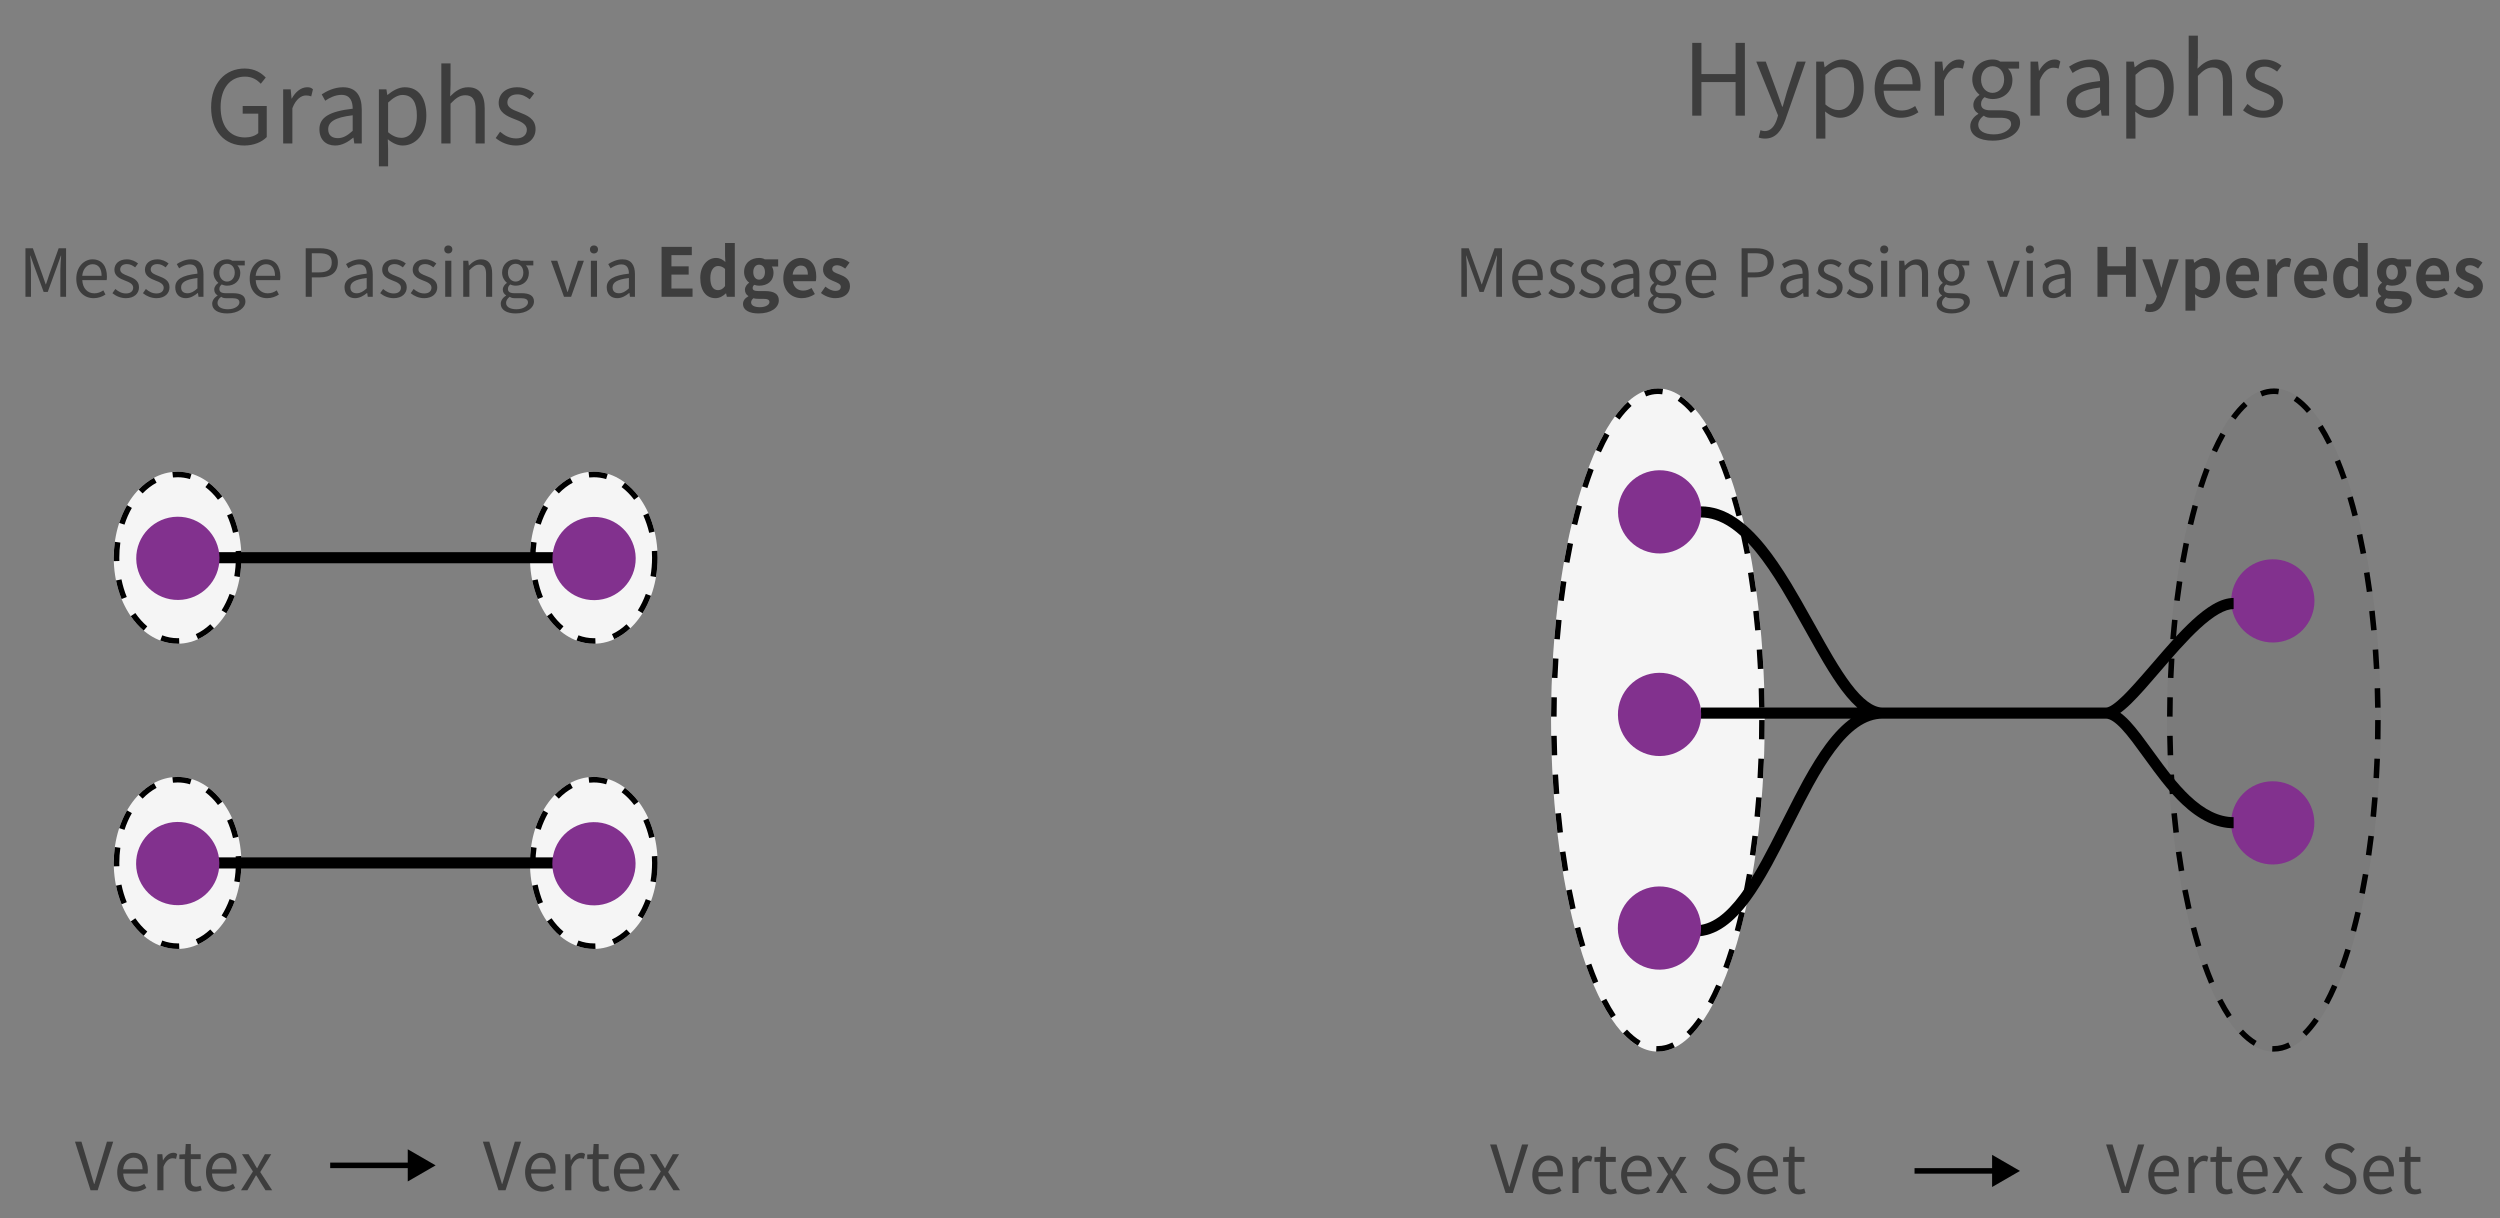 <svg xmlns="http://www.w3.org/2000/svg" xmlns:xlink="http://www.w3.org/1999/xlink" fill="none" version="1.1" width="901" height="439" viewBox="0 0 901 439"><rect x="0" y="0" width="901" height="439" fill="#808080" stroke="none"/><g style="mix-blend-mode:passthrough"><g><g style="mix-blend-mode:passthrough"><ellipse cx="597.5" cy="259.5" rx="38.5" ry="119.5" fill="#F5F5F5" fill-opacity="1"/><path d="M582.052,150.041Q584.312,146.969,586.679,144.817L588.025,146.297Q585.805,148.315,583.663,151.226L582.052,150.041ZM575.15,162.198Q576.668,158.838,578.284,155.95L580.029,156.926Q578.455,159.74,576.972,163.022L575.15,162.198ZM570.182,175.294Q571.29,171.832,572.485,168.662L574.356,169.367Q573.179,172.49,572.087,175.903L570.182,175.294ZM566.463,188.79Q567.29,185.292,568.197,181.99L570.126,182.52Q569.229,185.787,568.41,189.25L566.463,188.79ZM563.662,202.498Q564.276,198.991,564.963,195.619L566.922,196.018Q566.241,199.363,565.632,202.842L563.662,202.498ZM561.597,216.352Q562.037,212.824,562.548,209.389L564.527,209.684Q564.019,213.095,563.582,216.599L561.597,216.352ZM560.168,230.29Q560.454,226.767,560.809,223.304L562.798,223.508Q562.446,226.949,562.161,230.451L560.168,230.29ZM559.313,244.282Q559.459,240.758,559.672,237.266L561.669,237.388Q561.457,240.86,561.312,244.365L559.313,244.282ZM559.002,258.269Q559.014,254.771,559.091,251.281L561.091,251.325Q561.014,254.797,561.002,258.276L559.002,258.269ZM559.219,272.232Q559.098,268.729,559.044,265.21L561.044,265.179Q561.098,268.679,561.218,272.163L559.219,272.232ZM559.975,286.218Q559.718,282.743,559.528,279.227L561.525,279.12Q561.714,282.616,561.969,286.071L559.975,286.218ZM561.299,300.174Q560.897,296.725,560.563,293.206L562.554,293.017Q562.886,296.515,563.285,299.943L561.299,300.174ZM563.243,314.034Q562.681,310.636,562.191,307.134L564.172,306.857Q564.659,310.334,565.216,313.708L563.243,314.034ZM565.906,327.789Q565.153,324.435,564.476,320.93L566.44,320.551Q567.111,324.026,567.857,327.351L565.906,327.789ZM569.445,341.337Q568.455,338.069,567.548,334.58L569.483,334.077Q570.381,337.527,571.359,340.758L569.445,341.337ZM574.153,354.52Q572.841,351.416,571.62,347.974L573.505,347.305Q574.707,350.691,575.995,353.742L574.153,354.52ZM580.628,366.915Q578.818,364.175,577.11,360.865L578.888,359.948Q580.546,363.163,582.297,365.812L580.628,366.915ZM590.276,376.878Q587.539,375.255,584.906,372.425L586.37,371.063Q588.807,373.681,591.296,375.157L590.276,376.878ZM603.62,377.481Q600.58,379,597.5,379Q597.19,379,596.88,378.985L596.98,376.987Q597.24,377,597.5,377Q600.108,377,602.726,375.691L603.62,377.481ZM613.679,367.936Q611.502,371.065,609.217,373.331L607.809,371.911Q609.965,369.773,612.038,366.794L613.679,367.936ZM620.361,355.653Q618.884,359.034,617.311,361.965L615.549,361.019Q617.084,358.16,618.528,354.853L620.361,355.653ZM625.189,342.529Q624.114,345.984,622.953,349.159L621.074,348.473Q622.219,345.343,623.279,341.935L625.189,342.529ZM628.819,329Q628.014,332.493,627.131,335.797L625.199,335.281Q626.073,332.01,626.87,328.551L628.819,329ZM631.551,315.267Q630.954,318.778,630.283,322.159L628.321,321.77Q628.987,318.416,629.579,314.932L631.551,315.267ZM633.554,301.413Q633.129,304.939,632.633,308.374L630.653,308.089Q631.146,304.676,631.569,301.173L633.554,301.413ZM634.931,287.464Q634.658,290.987,634.317,294.451L632.326,294.255Q632.665,290.811,632.937,287.31L634.931,287.464ZM635.736,273.473Q635.602,276.994,635.402,280.483L633.405,280.368Q633.605,276.899,633.737,273.398L635.736,273.473ZM636,259.5Q636,262.984,635.935,266.462L633.935,266.425Q634,262.965,634,259.5L636,259.5ZM635.822,248.006Q635.931,251.516,635.973,255.039L633.973,255.063Q633.931,251.559,633.822,248.069L635.822,248.006ZM635.115,234.027Q635.36,237.507,635.537,241.026L633.54,241.127Q633.363,237.627,633.12,234.167L635.115,234.027ZM633.843,220.065Q634.232,223.519,634.553,227.04L632.561,227.221Q632.242,223.721,631.856,220.289L633.843,220.065ZM631.956,206.187Q632.504,209.597,632.981,213.109L630.999,213.378Q630.525,209.89,629.981,206.504L631.956,206.187ZM629.365,192.432Q630.1,195.796,630.759,199.307L628.793,199.676Q628.139,196.194,627.411,192.859L629.365,192.432ZM625.916,178.87Q626.878,182.138,627.76,185.617L625.821,186.109Q624.949,182.666,623.997,179.435L625.916,178.87ZM621.328,165.637Q622.602,168.752,623.787,172.19L621.896,172.841Q620.729,169.457,619.477,166.394L621.328,165.637ZM615.059,153.153Q616.812,155.94,618.463,159.268L616.672,160.157Q615.065,156.919,613.366,154.217L615.059,153.153ZM605.77,142.789Q608.397,144.583,610.918,147.493L609.407,148.803Q607.055,146.088,604.642,144.441L605.77,142.789ZM599.365,140.14L599.067,142.118Q598.283,142,597.5,142Q595.384,142,593.26,142.862L592.508,141.009Q594.994,140,597.5,140Q598.433,140,599.365,140.14Z" fill-rule="evenodd" fill="#000000" fill-opacity="1"/></g><g style="mix-blend-mode:passthrough"><ellipse cx="64" cy="201" rx="23" ry="31" fill="#F5F5F5" fill-opacity="1"/><path d="M49.959,176.447Q51.224,175.132,52.612,174.066Q54,173,55.484,172.203L56.431,173.965Q53.725,175.418,51.4,177.834L49.959,176.447ZM42.966,188.458Q44.092,185.028,45.792,182.059L47.528,183.053Q45.929,185.845,44.867,189.082L42.966,188.458ZM41.019,202.243Q41,201.622,41,201Q41,198.112,41.396,195.273L43.377,195.549Q43,198.25,43,201Q43,201.592,43.018,202.184L41.019,202.243ZM43.831,215.9Q42.533,212.709,41.819,209.199L43.779,208.801Q44.456,212.128,45.684,215.147L43.831,215.9ZM51.788,227.27Q50.501,226.183,49.331,224.877Q48.161,223.571,47.129,222.07L48.777,220.937Q50.699,223.732,53.079,225.742L51.788,227.27ZM64.619,231.989Q64.31,232,64,232Q62.42,232,60.854,231.709Q59.289,231.417,57.768,230.84L58.477,228.97Q61.191,230,64,230Q64.273,230,64.547,229.99L64.619,231.989ZM77.147,226.436Q75.816,227.687,74.367,228.673Q72.918,229.659,71.38,230.361L70.55,228.541Q73.341,227.267,75.778,224.978L77.147,226.436ZM84.622,214.728Q83.377,218.125,81.562,221.018L79.868,219.955Q81.571,217.24,82.744,214.04L84.622,214.728ZM86.925,198.495Q87,199.746,87,201Q87,204.526,86.412,207.962L84.441,207.625Q85,204.356,85,201Q85,199.806,84.928,198.616L86.925,198.495ZM83.675,184.945Q85.084,188.082,85.911,191.575L83.965,192.036Q83.182,188.728,81.851,185.764L83.675,184.945ZM75.228,173.945Q76.575,174.96,77.808,176.208Q79.042,177.457,80.141,178.916L78.544,180.119Q76.505,177.412,74.024,175.542L75.228,173.945ZM69.035,170.752L68.456,172.666Q66.253,172,64,172Q63.17,172,62.343,172.091L62.124,170.103Q63.06,170,64,170Q66.548,170,69.035,170.752Z" fill-rule="evenodd" fill="#000000" fill-opacity="1"/></g><g style="mix-blend-mode:passthrough"><ellipse cx="214" cy="201" rx="23" ry="31" fill="#F5F5F5" fill-opacity="1"/><path d="M199.959,176.447Q201.224,175.132,202.612,174.066Q204,173,205.484,172.203L206.431,173.965Q203.725,175.418,201.4,177.834L199.959,176.447ZM192.966,188.458Q194.092,185.028,195.792,182.059L197.528,183.053Q195.929,185.845,194.867,189.082L192.966,188.458ZM191.019,202.243Q191,201.622,191,201Q191,198.112,191.396,195.273L193.377,195.549Q193,198.25,193,201Q193,201.592,193.018,202.184L191.019,202.243ZM193.831,215.9Q192.533,212.709,191.819,209.199L193.779,208.801Q194.456,212.128,195.684,215.147L193.831,215.9ZM201.788,227.27Q200.501,226.183,199.331,224.877Q198.161,223.571,197.129,222.07L198.777,220.937Q200.699,223.732,203.079,225.742L201.788,227.27ZM214.619,231.989Q214.31,232,214,232Q212.42,232,210.854,231.709Q209.289,231.417,207.768,230.84L208.477,228.97Q211.191,230,214,230Q214.273,230,214.547,229.99L214.619,231.989ZM227.147,226.436Q225.815,227.687,224.367,228.673Q222.918,229.659,221.38,230.361L220.55,228.541Q223.341,227.267,225.778,224.978L227.147,226.436ZM234.622,214.728Q233.377,218.125,231.562,221.018L229.868,219.955Q231.571,217.24,232.744,214.04L234.622,214.728ZM236.925,198.495Q237,199.746,237,201Q237,204.526,236.412,207.962L234.441,207.625Q235,204.356,235,201Q235,199.806,234.928,198.616L236.925,198.495ZM233.675,184.945Q235.084,188.082,235.911,191.575L233.965,192.036Q233.182,188.728,231.851,185.764L233.675,184.945ZM225.228,173.945Q226.575,174.96,227.808,176.208Q229.042,177.457,230.141,178.916L228.544,180.119Q226.505,177.412,224.024,175.542L225.228,173.945ZM219.035,170.752L218.456,172.666Q216.253,172,214,172Q213.17,172,212.343,172.091L212.124,170.103Q213.06,170,214,170Q216.548,170,219.035,170.752Z" fill-rule="evenodd" fill="#000000" fill-opacity="1"/></g><g style="mix-blend-mode:passthrough"><ellipse cx="214" cy="311" rx="23" ry="31" fill="#F5F5F5" fill-opacity="1"/><path d="M199.959,286.447Q201.224,285.132,202.612,284.066Q204,283,205.484,282.203L206.431,283.965Q203.725,285.418,201.4,287.834L199.959,286.447ZM192.966,298.458Q194.092,295.028,195.792,292.059L197.528,293.053Q195.929,295.845,194.867,299.082L192.966,298.458ZM191.019,312.243Q191,311.622,191,311Q191,308.111,191.396,305.273L193.377,305.549Q193,308.25,193,311Q193,311.592,193.018,312.184L191.019,312.243ZM193.831,325.9Q192.533,322.709,191.819,319.199L193.779,318.801Q194.456,322.128,195.684,325.147L193.831,325.9ZM201.788,337.27Q200.501,336.183,199.331,334.877Q198.161,333.571,197.129,332.07L198.777,330.937Q200.699,333.732,203.079,335.741L201.788,337.27ZM214.619,341.989Q214.31,342,214,342Q212.42,342,210.854,341.709Q209.289,341.417,207.768,340.84L208.477,338.97Q211.191,340,214,340Q214.273,340,214.547,339.99L214.619,341.989ZM227.147,336.436Q225.815,337.687,224.367,338.673Q222.918,339.659,221.38,340.361L220.55,338.541Q223.341,337.267,225.778,334.978L227.147,336.436ZM234.622,324.728Q233.377,328.125,231.562,331.018L229.868,329.955Q231.571,327.24,232.744,324.04L234.622,324.728ZM236.925,308.495Q237,309.746,237,311Q237,314.526,236.412,317.962L234.441,317.625Q235,314.356,235,311Q235,309.806,234.928,308.616L236.925,308.495ZM233.675,294.945Q235.084,298.082,235.911,301.575L233.965,302.036Q233.182,298.728,231.851,295.764L233.675,294.945ZM225.228,283.945Q226.575,284.96,227.808,286.208Q229.042,287.457,230.141,288.916L228.544,290.12Q226.505,287.412,224.024,285.542L225.228,283.945ZM219.035,280.752L218.456,282.666Q216.253,282,214,282Q213.17,282,212.343,282.091L212.124,280.103Q213.06,280,214,280Q216.548,280,219.035,280.752Z" fill-rule="evenodd" fill="#000000" fill-opacity="1"/></g><g style="mix-blend-mode:passthrough"><ellipse cx="64" cy="311" rx="23" ry="31" fill="#F5F5F5" fill-opacity="1"/><path d="M49.959,286.447Q51.224,285.132,52.612,284.066Q54,283,55.484,282.203L56.431,283.965Q53.725,285.418,51.4,287.834L49.959,286.447ZM42.966,298.458Q44.092,295.028,45.792,292.059L47.528,293.053Q45.929,295.845,44.867,299.082L42.966,298.458ZM41.019,312.243Q41,311.622,41,311Q41,308.111,41.396,305.273L43.377,305.549Q43,308.25,43,311Q43,311.592,43.018,312.184L41.019,312.243ZM43.831,325.9Q42.533,322.709,41.819,319.199L43.779,318.801Q44.456,322.128,45.684,325.147L43.831,325.9ZM51.788,337.27Q50.501,336.183,49.331,334.877Q48.161,333.571,47.129,332.07L48.777,330.937Q50.699,333.732,53.079,335.741L51.788,337.27ZM64.619,341.989Q64.31,342,64,342Q62.42,342,60.854,341.709Q59.289,341.417,57.768,340.84L58.477,338.97Q61.191,340,64,340Q64.273,340,64.547,339.99L64.619,341.989ZM77.147,336.436Q75.816,337.687,74.367,338.673Q72.918,339.659,71.38,340.361L70.55,338.541Q73.341,337.267,75.778,334.978L77.147,336.436ZM84.622,324.728Q83.377,328.125,81.562,331.018L79.868,329.955Q81.571,327.24,82.744,324.04L84.622,324.728ZM86.925,308.495Q87,309.746,87,311Q87,314.526,86.412,317.962L84.441,317.625Q85,314.356,85,311Q85,309.806,84.928,308.616L86.925,308.495ZM83.675,294.945Q85.084,298.082,85.911,301.575L83.965,302.036Q83.182,298.728,81.851,295.764L83.675,294.945ZM75.228,283.945Q76.575,284.96,77.808,286.208Q79.042,287.457,80.141,288.916L78.544,290.12Q76.505,287.412,74.024,285.542L75.228,283.945ZM69.035,280.752L68.456,282.666Q66.253,282,64,282Q63.17,282,62.343,282.091L62.124,280.103Q63.06,280,64,280Q66.548,280,69.035,280.752Z" fill-rule="evenodd" fill="#000000" fill-opacity="1"/></g><g style="mix-blend-mode:passthrough"><ellipse cx="819.5" cy="259.5" rx="38.5" ry="119.5" fill="#000000" fill-opacity="0.04"/><path d="M804.052,150.041Q806.312,146.969,808.679,144.817L810.025,146.297Q807.805,148.315,805.663,151.226L804.052,150.041ZM797.15,162.198Q798.668,158.838,800.284,155.95L802.029,156.926Q800.455,159.74,798.972,163.022L797.15,162.198ZM792.182,175.294Q793.29,171.832,794.485,168.662L796.356,169.367Q795.179,172.49,794.087,175.903L792.182,175.294ZM788.463,188.79Q789.29,185.292,790.197,181.99L792.126,182.52Q791.229,185.787,790.41,189.25L788.463,188.79ZM785.662,202.498Q786.276,198.991,786.963,195.619L788.922,196.018Q788.241,199.363,787.632,202.842L785.662,202.498ZM783.597,216.352Q784.037,212.824,784.548,209.389L786.527,209.684Q786.019,213.095,785.582,216.599L783.597,216.352ZM782.168,230.29Q782.454,226.767,782.809,223.304L784.798,223.508Q784.446,226.949,784.161,230.451L782.168,230.29ZM781.313,244.282Q781.459,240.758,781.672,237.266L783.669,237.388Q783.457,240.86,783.312,244.365L781.313,244.282ZM781.002,258.269Q781.014,254.771,781.091,251.281L783.091,251.325Q783.014,254.797,783.002,258.276L781.002,258.269ZM781.219,272.232Q781.098,268.729,781.044,265.21L783.044,265.179Q783.098,268.679,783.218,272.163L781.219,272.232ZM781.975,286.218Q781.718,282.743,781.528,279.227L783.525,279.12Q783.714,282.616,783.969,286.071L781.975,286.218ZM783.299,300.174Q782.897,296.725,782.563,293.206L784.554,293.017Q784.886,296.515,785.285,299.943L783.299,300.174ZM785.243,314.034Q784.681,310.636,784.191,307.134L786.172,306.857Q786.659,310.334,787.216,313.708L785.243,314.034ZM787.906,327.789Q787.153,324.435,786.476,320.93L788.44,320.551Q789.111,324.026,789.857,327.351L787.906,327.789ZM791.445,341.337Q790.455,338.069,789.548,334.58L791.483,334.077Q792.381,337.527,793.359,340.758L791.445,341.337ZM796.153,354.52Q794.841,351.416,793.62,347.974L795.505,347.305Q796.707,350.691,797.995,353.742L796.153,354.52ZM802.628,366.915Q800.818,364.175,799.11,360.865L800.888,359.948Q802.546,363.163,804.297,365.812L802.628,366.915ZM812.276,376.878Q809.539,375.255,806.906,372.425L808.37,371.063Q810.807,373.681,813.296,375.157L812.276,376.878ZM825.62,377.481Q822.58,379,819.5,379Q819.19,379,818.88,378.985L818.98,376.987Q819.24,377,819.5,377Q822.108,377,824.726,375.691L825.62,377.481ZM835.679,367.936Q833.502,371.065,831.217,373.331L829.809,371.911Q831.965,369.773,834.038,366.794L835.679,367.936ZM842.361,355.653Q840.884,359.034,839.311,361.965L837.549,361.019Q839.084,358.16,840.528,354.853L842.361,355.653ZM847.189,342.529Q846.114,345.984,844.953,349.159L843.074,348.473Q844.219,345.343,845.279,341.935L847.189,342.529ZM850.819,329Q850.014,332.493,849.131,335.797L847.199,335.281Q848.073,332.01,848.87,328.551L850.819,329ZM853.551,315.267Q852.954,318.778,852.283,322.159L850.321,321.77Q850.987,318.416,851.579,314.932L853.551,315.267ZM855.554,301.413Q855.129,304.939,854.633,308.374L852.653,308.089Q853.146,304.676,853.569,301.173L855.554,301.413ZM856.931,287.464Q856.658,290.987,856.317,294.451L854.326,294.255Q854.665,290.811,854.937,287.31L856.931,287.464ZM857.736,273.473Q857.602,276.994,857.402,280.483L855.405,280.368Q855.605,276.899,855.737,273.398L857.736,273.473ZM858,259.5Q858,262.984,857.935,266.462L855.935,266.425Q856,262.965,856,259.5L858,259.5ZM857.822,248.006Q857.931,251.516,857.973,255.039L855.973,255.063Q855.931,251.559,855.822,248.069L857.822,248.006ZM857.115,234.027Q857.36,237.507,857.537,241.026L855.54,241.127Q855.363,237.627,855.12,234.167L857.115,234.027ZM855.843,220.065Q856.232,223.519,856.553,227.04L854.561,227.221Q854.242,223.721,853.856,220.289L855.843,220.065ZM853.956,206.187Q854.504,209.597,854.981,213.109L852.999,213.378Q852.525,209.89,851.981,206.504L853.956,206.187ZM851.365,192.432Q852.1,195.796,852.759,199.307L850.793,199.676Q850.139,196.194,849.411,192.859L851.365,192.432ZM847.916,178.87Q848.878,182.138,849.76,185.617L847.821,186.109Q846.949,182.666,845.997,179.435L847.916,178.87ZM843.328,165.637Q844.602,168.752,845.787,172.19L843.896,172.841Q842.729,169.457,841.477,166.394L843.328,165.637ZM837.059,153.153Q838.812,155.94,840.463,159.268L838.672,160.157Q837.065,156.919,835.366,154.217L837.059,153.153ZM827.77,142.789Q830.397,144.583,832.918,147.493L831.407,148.803Q829.055,146.088,826.642,144.441L827.77,142.789ZM821.365,140.14L821.067,142.118Q820.283,142,819.5,142Q817.384,142,815.26,142.862L814.508,141.009Q816.994,140,819.5,140Q820.433,140,821.365,140.14Z" fill-rule="evenodd" fill="#000000" fill-opacity="1"/></g><g style="mix-blend-mode:passthrough"><ellipse cx="819" cy="216.373" rx="15" ry="15" transform="matrix(1,-0.012,0.012,1,-2.465,10.018)" fill="#82318E" fill-opacity="1"/></g><g style="mix-blend-mode:passthrough"><ellipse cx="819" cy="296.373" rx="15" ry="15" transform="matrix(1,-0.012,0.012,1,-3.46,10.022)" fill="#82318E" fill-opacity="1"/></g><g style="mix-blend-mode:passthrough"><path d="M526.672,106.964L528.664,106.964L528.664,97.276C528.664,95.776,528.516,93.659,528.375,92.136L528.469,92.136L529.883,96.112L533.227,105.206L534.711,105.206L538.023,96.112L539.438,92.136L539.539,92.136C539.414,93.659,539.25,95.776,539.25,97.276L539.25,106.964L541.312,106.964L541.312,89.464L538.648,89.464L535.289,98.823C534.883,100.019,534.516,101.253,534.062,102.464L533.969,102.464C533.531,101.253,533.148,100.019,532.695,98.823L529.336,89.464L526.672,89.464L526.672,106.964ZM551.234,107.464C552.984,107.464,554.383,106.894,555.508,106.151L554.742,104.644C553.758,105.316,552.75,105.714,551.477,105.714C549,105.714,547.297,103.87,547.156,100.964L555.938,100.964C555.984,100.628,556.039,100.198,556.039,99.722C556.039,95.886,554.164,93.464,550.828,93.464C547.852,93.464,544.992,96.112,544.992,100.464C544.992,104.917,547.758,107.464,551.234,107.464ZM547.133,99.409C547.391,96.73,549.023,95.222,550.875,95.222C552.914,95.222,554.117,96.683,554.117,99.409L547.133,99.409ZM562.859,107.464C565.938,107.464,567.594,105.714,567.594,103.534C567.594,100.987,565.523,100.198,563.633,99.456C562.164,98.886,560.82,98.386,560.82,97.128C560.82,96.066,561.594,95.175,563.25,95.175C564.398,95.175,565.312,95.691,566.195,96.362L567.258,94.956C566.273,94.144,564.828,93.464,563.219,93.464C560.367,93.464,558.734,95.097,558.734,97.222C558.734,99.526,560.703,100.417,562.523,101.112C563.969,101.651,565.5,102.3,565.5,103.659C565.5,104.823,564.664,105.761,562.938,105.761C561.375,105.761,560.219,105.12,559.07,104.151L558.016,105.667C559.234,106.698,561.016,107.464,562.859,107.464ZM573.859,107.464C576.938,107.464,578.594,105.714,578.594,103.534C578.594,100.987,576.523,100.198,574.633,99.456C573.164,98.886,571.82,98.386,571.82,97.128C571.82,96.066,572.594,95.175,574.25,95.175C575.398,95.175,576.312,95.691,577.195,96.362L578.258,94.956C577.273,94.144,575.828,93.464,574.219,93.464C571.367,93.464,569.734,95.097,569.734,97.222C569.734,99.526,571.703,100.417,573.523,101.112C574.969,101.651,576.5,102.3,576.5,103.659C576.5,104.823,575.664,105.761,573.938,105.761C572.375,105.761,571.219,105.12,570.07,104.151L569.016,105.667C570.234,106.698,572.016,107.464,573.859,107.464ZM584.453,107.464C586.062,107.464,587.523,106.628,588.773,105.589L588.844,105.589L589.039,106.964L590.836,106.964L590.836,98.862C590.836,95.581,589.516,93.464,586.328,93.464C584.211,93.464,582.391,94.401,581.211,95.175L582.055,96.698C583.086,95.995,584.453,95.292,585.969,95.292C588.102,95.292,588.656,96.917,588.656,98.62C583.109,99.245,580.664,100.683,580.664,103.542C580.664,106.12,582.273,107.464,584.453,107.464ZM585.078,105.691C583.781,105.691,582.773,105.097,582.773,103.566C582.773,101.831,584.266,100.714,588.656,100.198L588.656,103.933C587.383,105.097,586.328,105.691,585.078,105.691ZM599.344,112.964C603.383,112.964,605.945,110.925,605.945,108.675C605.945,106.605,604.414,105.667,601.414,105.667L598.844,105.667C597.094,105.667,596.562,105.026,596.562,104.151C596.562,103.378,596.922,102.917,597.406,102.511C597.977,102.8,598.695,102.964,599.32,102.964C602.008,102.964,604.102,101.214,604.102,98.378C604.102,97.237,603.664,96.261,603.047,95.651L605.711,95.651L605.711,93.964L601.172,93.964C600.711,93.612,600.07,93.464,599.32,93.464C596.703,93.464,594.453,95.276,594.453,98.253C594.453,99.878,595.289,101.206,596.156,101.886L596.156,101.987C595.461,102.464,594.711,103.316,594.711,104.362C594.711,105.362,595.219,106.034,595.891,106.433L595.891,106.55C594.664,107.276,593.969,108.362,593.969,109.487C593.969,111.722,596.18,112.964,599.344,112.964ZM599.32,101.48C597.836,101.48,596.562,100.23,596.562,98.253C596.562,96.253,597.812,95.073,599.32,95.073C600.883,95.073,602.109,96.253,602.109,98.253C602.109,100.23,600.836,101.48,599.32,101.48ZM599.656,111.456C597.281,111.456,595.891,110.566,595.891,109.175C595.891,108.433,596.273,107.636,597.211,106.964C597.789,107.417,598.414,107.464,598.891,107.464L601.148,107.464C602.875,107.464,603.789,107.87,603.789,109.003C603.789,110.159,602.18,111.456,599.656,111.456ZM613.734,107.464C615.484,107.464,616.883,106.894,618.008,106.151L617.242,104.644C616.258,105.316,615.25,105.714,613.977,105.714C611.5,105.714,609.797,103.87,609.656,100.964L618.438,100.964C618.484,100.628,618.539,100.198,618.539,99.722C618.539,95.886,616.664,93.464,613.328,93.464C610.352,93.464,607.492,96.112,607.492,100.464C607.492,104.917,610.258,107.464,613.734,107.464ZM609.633,99.409C609.891,96.73,611.523,95.222,613.375,95.222C615.414,95.222,616.617,96.683,616.617,99.409L609.633,99.409ZM627.672,106.964L629.875,106.964L629.875,99.964L632.781,99.964C636.648,99.964,639.266,98.261,639.266,94.589C639.266,90.784,636.625,89.464,632.688,89.464L627.672,89.464L627.672,106.964ZM629.875,98.167L629.875,91.269L632.398,91.269C635.492,91.269,637.055,92.05,637.055,94.589C637.055,97.073,635.594,98.167,632.492,98.167L629.875,98.167ZM645.453,107.464C647.062,107.464,648.523,106.628,649.773,105.589L649.844,105.589L650.039,106.964L651.836,106.964L651.836,98.862C651.836,95.581,650.516,93.464,647.328,93.464C645.211,93.464,643.391,94.401,642.211,95.175L643.055,96.698C644.086,95.995,645.453,95.292,646.969,95.292C649.102,95.292,649.656,96.917,649.656,98.62C644.109,99.245,641.664,100.683,641.664,103.542C641.664,106.12,643.273,107.464,645.453,107.464ZM646.078,105.691C644.781,105.691,643.773,105.097,643.773,103.566C643.773,101.831,645.266,100.714,649.656,100.198L649.656,103.933C648.383,105.097,647.328,105.691,646.078,105.691ZM659.359,107.464C662.438,107.464,664.094,105.714,664.094,103.534C664.094,100.987,662.023,100.198,660.133,99.456C658.664,98.886,657.32,98.386,657.32,97.128C657.32,96.066,658.094,95.175,659.75,95.175C660.898,95.175,661.812,95.691,662.695,96.362L663.758,94.956C662.773,94.144,661.328,93.464,659.719,93.464C656.867,93.464,655.234,95.097,655.234,97.222C655.234,99.526,657.203,100.417,659.023,101.112C660.469,101.651,662,102.3,662,103.659C662,104.823,661.164,105.761,659.438,105.761C657.875,105.761,656.719,105.12,655.57,104.151L654.516,105.667C655.734,106.698,657.516,107.464,659.359,107.464ZM670.359,107.464C673.438,107.464,675.094,105.714,675.094,103.534C675.094,100.987,673.023,100.198,671.133,99.456C669.664,98.886,668.32,98.386,668.32,97.128C668.32,96.066,669.094,95.175,670.75,95.175C671.898,95.175,672.812,95.691,673.695,96.362L674.758,94.956C673.773,94.144,672.328,93.464,670.719,93.464C667.867,93.464,666.234,95.097,666.234,97.222C666.234,99.526,668.203,100.417,670.023,101.112C671.469,101.651,673,102.3,673,103.659C673,104.823,672.164,105.761,670.438,105.761C668.875,105.761,667.719,105.12,666.57,104.151L665.516,105.667C666.734,106.698,668.516,107.464,670.359,107.464ZM677.953,106.964L680.164,106.964L680.164,93.964L677.953,93.964L677.953,106.964ZM679.055,91.347C679.922,91.347,680.523,90.769,680.523,89.886C680.523,89.042,679.922,88.464,679.055,88.464C678.195,88.464,677.617,89.042,677.617,89.886C677.617,90.769,678.195,91.347,679.055,91.347ZM684.453,106.964L686.664,106.964L686.664,97.401C687.961,96.066,688.867,95.386,690.211,95.386C691.945,95.386,692.688,96.433,692.688,98.909L692.688,106.964L694.875,106.964L694.875,98.62C694.875,95.269,693.625,93.464,690.891,93.464C689.109,93.464,687.742,94.448,686.516,95.706L686.469,95.706L686.258,93.964L684.453,93.964L684.453,106.964ZM703.344,112.964C707.383,112.964,709.945,110.925,709.945,108.675C709.945,106.605,708.414,105.667,705.414,105.667L702.844,105.667C701.094,105.667,700.562,105.026,700.562,104.151C700.562,103.378,700.922,102.917,701.406,102.511C701.977,102.8,702.695,102.964,703.32,102.964C706.008,102.964,708.102,101.214,708.102,98.378C708.102,97.237,707.664,96.261,707.047,95.651L709.711,95.651L709.711,93.964L705.172,93.964C704.711,93.612,704.07,93.464,703.32,93.464C700.703,93.464,698.453,95.276,698.453,98.253C698.453,99.878,699.289,101.206,700.156,101.886L700.156,101.987C699.461,102.464,698.711,103.316,698.711,104.362C698.711,105.362,699.219,106.034,699.891,106.433L699.891,106.55C698.664,107.276,697.969,108.362,697.969,109.487C697.969,111.722,700.18,112.964,703.344,112.964ZM703.32,101.48C701.836,101.48,700.562,100.23,700.562,98.253C700.562,96.253,701.812,95.073,703.32,95.073C704.883,95.073,706.109,96.253,706.109,98.253C706.109,100.23,704.836,101.48,703.32,101.48ZM703.656,111.456C701.281,111.456,699.891,110.566,699.891,109.175C699.891,108.433,700.273,107.636,701.211,106.964C701.789,107.417,702.414,107.464,702.891,107.464L705.148,107.464C706.875,107.464,707.789,107.87,707.789,109.003C707.789,110.159,706.18,111.456,703.656,111.456ZM720.766,106.964L723.328,106.964L727.938,93.964L725.781,93.964L723.305,101.362C722.922,102.628,722.492,103.948,722.109,105.191L721.984,105.191C721.602,103.948,721.195,102.628,720.789,101.362L718.336,93.964L716.055,93.964L720.766,106.964ZM730.453,106.964L732.664,106.964L732.664,93.964L730.453,93.964L730.453,106.964ZM731.555,91.347C732.422,91.347,733.023,90.769,733.023,89.886C733.023,89.042,732.422,88.464,731.555,88.464C730.695,88.464,730.117,89.042,730.117,89.886C730.117,90.769,730.695,91.347,731.555,91.347ZM739.953,107.464C741.562,107.464,743.023,106.628,744.273,105.589L744.344,105.589L744.539,106.964L746.336,106.964L746.336,98.862C746.336,95.581,745.016,93.464,741.828,93.464C739.711,93.464,737.891,94.401,736.711,95.175L737.555,96.698C738.586,95.995,739.953,95.292,741.469,95.292C743.602,95.292,744.156,96.917,744.156,98.62C738.609,99.245,736.164,100.683,736.164,103.542C736.164,106.12,737.773,107.464,739.953,107.464ZM740.578,105.691C739.281,105.691,738.273,105.097,738.273,103.566C738.273,101.831,739.766,100.714,744.156,100.198L744.156,103.933C742.883,105.097,741.828,105.691,740.578,105.691ZM755.93,106.964L759.484,106.964L759.484,99.042L766.203,99.042L766.203,106.964L769.734,106.964L769.734,88.964L766.203,88.964L766.203,95.964L759.484,95.964L759.484,88.964L755.93,88.964L755.93,106.964ZM774.82,112.464C777.82,112.464,779.258,110.667,780.438,107.472L785.211,93.464L781.828,93.464L779.977,99.776C779.641,101.042,779.305,102.355,779.016,103.612L778.898,103.612C778.516,102.3,778.18,100.995,777.773,99.776L775.633,93.464L772.086,93.464L777.312,106.792L777.078,107.62C776.688,108.808,775.922,109.683,774.555,109.683C774.242,109.683,773.859,109.589,773.617,109.511L772.969,111.964C773.5,112.37,774.023,112.464,774.82,112.464ZM787.641,111.964L791.172,111.964L791.172,108.144L791.047,106.003C792.062,106.941,793.211,107.464,794.391,107.464C797.336,107.464,800.102,104.8,800.102,99.987C800.102,95.683,798.109,92.964,794.82,92.964C793.352,92.964,791.984,93.737,790.859,94.698L790.789,94.698L790.523,93.464L787.641,93.464L787.641,111.964ZM793.617,104.566C792.875,104.566,792.031,104.292,791.172,103.534L791.172,97.3C792.086,96.347,792.898,95.87,793.812,95.87C795.656,95.87,796.477,97.355,796.477,100.042C796.477,103.144,795.203,104.566,793.617,104.566ZM809,107.464C810.656,107.464,812.359,106.894,813.68,105.98L812.477,103.8C811.492,104.409,810.562,104.73,809.477,104.73C807.461,104.73,806.023,103.581,805.734,101.347L814.016,101.347C814.109,101.011,814.18,100.362,814.18,99.714C814.18,95.659,812.266,92.964,808.57,92.964C805.375,92.964,802.305,95.683,802.305,100.339C802.305,104.855,805.227,107.464,809,107.464ZM805.664,98.964C805.953,96.816,807.195,95.706,808.617,95.706C810.367,95.706,811.156,96.98,811.156,98.964L805.664,98.964ZM817.141,106.964L820.672,106.964L820.672,98.941C821.438,96.8,822.688,96.089,823.719,96.089C824.297,96.089,824.68,96.159,825.156,96.308L825.734,93.464C825.352,93.089,824.922,92.964,824.172,92.964C822.781,92.964,821.344,93.925,820.359,95.683L820.289,95.683L820.023,93.464L817.141,93.464L817.141,106.964ZM833.5,107.464C835.156,107.464,836.859,106.894,838.18,105.98L836.977,103.8C835.992,104.409,835.062,104.73,833.977,104.73C831.961,104.73,830.523,103.581,830.234,101.347L838.516,101.347C838.609,101.011,838.68,100.362,838.68,99.714C838.68,95.659,836.766,92.964,833.07,92.964C829.875,92.964,826.805,95.683,826.805,100.339C826.805,104.855,829.727,107.464,833.5,107.464ZM830.164,98.964C830.453,96.816,831.695,95.706,833.117,95.706C834.867,95.706,835.656,96.98,835.656,98.964L830.164,98.964ZM846.367,107.464C847.766,107.464,849.109,106.722,850.094,105.737L850.188,105.737L850.453,106.964L853.328,106.964L853.328,87.589L849.805,87.589L849.805,92.323L849.922,94.433C848.961,93.542,848.023,92.964,846.516,92.964C843.633,92.964,840.875,95.659,840.875,100.112C840.875,104.831,843.008,107.464,846.367,107.464ZM847.281,104.566C845.508,104.566,844.5,103.105,844.5,100.167C844.5,97.378,845.773,95.87,847.281,95.87C848.148,95.87,848.984,96.144,849.805,96.925L849.805,103.105C849.031,104.159,848.219,104.566,847.281,104.566ZM861.867,112.964C866.359,112.964,869.188,110.901,869.188,108.245C869.188,105.909,867.414,104.901,864.172,104.901L861.867,104.901C860.312,104.901,859.758,104.519,859.758,103.823C859.758,103.253,860,102.964,860.336,102.659C860.938,102.87,861.562,102.964,862.062,102.964C864.969,102.964,867.273,101.456,867.273,98.245C867.273,97.347,867.008,96.55,866.672,96.058L868.953,96.058L868.953,93.464L864.125,93.464C863.555,93.112,862.852,92.964,862.062,92.964C859.227,92.964,856.664,94.675,856.664,98.05C856.664,99.784,857.523,101.144,858.461,101.816L858.461,101.909C857.648,102.487,856.977,103.417,856.977,104.401C856.977,105.526,857.477,106.222,858.195,106.675L858.195,106.792C856.93,107.495,856.281,108.433,856.281,109.534C856.281,111.886,858.703,112.964,861.867,112.964ZM862.062,100.784C860.914,100.784,859.977,99.808,859.977,98.05C859.977,96.339,860.883,95.394,862.062,95.394C863.266,95.394,864.195,96.339,864.195,98.05C864.195,99.808,863.266,100.784,862.062,100.784ZM862.398,110.714C860.453,110.714,859.203,110.097,859.203,109.019C859.203,108.456,859.469,107.941,860.07,107.464C860.578,107.659,861.125,107.706,861.922,107.706L863.578,107.706C865.016,107.706,865.805,107.956,865.805,108.878C865.805,109.839,864.438,110.714,862.398,110.714ZM877.5,107.464C879.156,107.464,880.859,106.894,882.18,105.98L880.977,103.8C879.992,104.409,879.062,104.73,877.977,104.73C875.961,104.73,874.523,103.581,874.234,101.347L882.516,101.347C882.609,101.011,882.68,100.362,882.68,99.714C882.68,95.659,880.766,92.964,877.07,92.964C873.875,92.964,870.805,95.683,870.805,100.339C870.805,104.855,873.727,107.464,877.5,107.464ZM874.164,98.964C874.453,96.816,875.695,95.706,877.117,95.706C878.867,95.706,879.656,96.98,879.656,98.964L874.164,98.964ZM889.484,107.464C892.961,107.464,894.836,105.597,894.836,103.151C894.836,100.566,892.867,99.612,891.094,98.917C889.648,98.362,888.43,97.987,888.43,96.964C888.43,96.159,889,95.605,890.227,95.605C891.211,95.605,892.148,96.112,893.109,96.808L894.688,94.62C893.586,93.761,892.078,92.964,890.133,92.964C887.055,92.964,885.117,94.675,885.117,97.136C885.117,99.487,887.008,100.566,888.711,101.245C890.133,101.823,891.523,102.3,891.523,103.347C891.523,104.23,890.922,104.831,889.578,104.831C888.305,104.831,887.18,104.253,885.977,103.3L884.367,105.597C885.711,106.698,887.68,107.464,889.484,107.464Z" fill="#3D3D3D" fill-opacity="1"/></g><g style="mix-blend-mode:passthrough"><path d="M32.633,428.964L35.203,428.964L40.797,411.464L38.539,411.464L35.711,420.941C35.109,422.987,34.68,424.659,34.008,426.714L33.906,426.714C33.258,424.659,32.805,422.987,32.203,420.941L29.352,411.464L27.023,411.464L32.633,428.964ZM48.484,429.464C50.234,429.464,51.633,428.894,52.758,428.151L51.992,426.644C51.008,427.316,50,427.714,48.727,427.714C46.25,427.714,44.547,425.87,44.406,422.964L53.188,422.964C53.234,422.628,53.289,422.198,53.289,421.722C53.289,417.886,51.414,415.464,48.078,415.464C45.102,415.464,42.242,418.112,42.242,422.464C42.242,426.917,45.008,429.464,48.484,429.464ZM44.383,421.409C44.641,418.73,46.273,417.222,48.125,417.222C50.164,417.222,51.367,418.683,51.367,421.409L44.383,421.409ZM56.703,428.964L58.914,428.964L58.914,420.495C59.773,418.261,61.094,417.433,62.18,417.433C62.727,417.433,63.016,417.511,63.445,417.651L63.859,415.964C63.445,415.542,63.039,415.464,62.461,415.464C61.023,415.464,59.68,416.526,58.766,418.191L58.719,418.191L58.508,415.964L56.703,415.964L56.703,428.964ZM70.281,429.464C71.102,429.464,71.961,429.23,72.711,428.987L72.273,427.323C71.844,427.519,71.266,427.691,70.789,427.691C69.273,427.691,68.773,426.769,68.773,425.159L68.773,417.745L72.328,417.745L72.328,415.964L68.773,415.964L68.773,412.292L66.945,412.292L66.711,415.964L64.641,416.089L64.641,417.745L66.586,417.745L66.586,425.081C66.586,427.737,67.523,429.464,70.281,429.464ZM80.484,429.464C82.234,429.464,83.633,428.894,84.758,428.151L83.992,426.644C83.008,427.316,82,427.714,80.727,427.714C78.25,427.714,76.547,425.87,76.406,422.964L85.188,422.964C85.234,422.628,85.289,422.198,85.289,421.722C85.289,417.886,83.414,415.464,80.078,415.464C77.102,415.464,74.242,418.112,74.242,422.464C74.242,426.917,77.008,429.464,80.484,429.464ZM76.383,421.409C76.641,418.73,78.273,417.222,80.125,417.222C82.164,417.222,83.367,418.683,83.367,421.409L76.383,421.409ZM86.859,428.964L89.164,428.964L90.914,425.925C91.367,425.136,91.773,424.347,92.234,423.605L92.352,423.605C92.859,424.347,93.336,425.136,93.766,425.925L95.688,428.964L98.086,428.964L93.789,422.409L97.75,415.964L95.477,415.964L93.867,418.816C93.453,419.558,93.094,420.253,92.711,420.995L92.594,420.995C92.164,420.253,91.703,419.558,91.32,418.816L89.57,415.964L87.195,415.964L91.156,422.191L86.859,428.964Z" fill="#3D3D3D" fill-opacity="1"/></g><g style="mix-blend-mode:passthrough"><path d="M179.633,428.964L182.203,428.964L187.797,411.464L185.539,411.464L182.711,420.941C182.109,422.987,181.68,424.659,181.008,426.714L180.906,426.714C180.258,424.659,179.805,422.987,179.203,420.941L176.352,411.464L174.023,411.464L179.633,428.964ZM195.484,429.464C197.234,429.464,198.633,428.894,199.758,428.151L198.992,426.644C198.008,427.316,197,427.714,195.727,427.714C193.25,427.714,191.547,425.87,191.406,422.964L200.188,422.964C200.234,422.628,200.289,422.198,200.289,421.722C200.289,417.886,198.414,415.464,195.078,415.464C192.102,415.464,189.242,418.112,189.242,422.464C189.242,426.917,192.008,429.464,195.484,429.464ZM191.383,421.409C191.641,418.73,193.273,417.222,195.125,417.222C197.164,417.222,198.367,418.683,198.367,421.409L191.383,421.409ZM203.703,428.964L205.914,428.964L205.914,420.495C206.773,418.261,208.094,417.433,209.18,417.433C209.727,417.433,210.016,417.511,210.445,417.651L210.859,415.964C210.445,415.542,210.039,415.464,209.461,415.464C208.023,415.464,206.68,416.526,205.766,418.191L205.719,418.191L205.508,415.964L203.703,415.964L203.703,428.964ZM217.281,429.464C218.102,429.464,218.961,429.23,219.711,428.987L219.273,427.323C218.844,427.519,218.266,427.691,217.789,427.691C216.273,427.691,215.773,426.769,215.773,425.159L215.773,417.745L219.328,417.745L219.328,415.964L215.773,415.964L215.773,412.292L213.945,412.292L213.711,415.964L211.641,416.089L211.641,417.745L213.586,417.745L213.586,425.081C213.586,427.737,214.523,429.464,217.281,429.464ZM227.484,429.464C229.234,429.464,230.633,428.894,231.758,428.151L230.992,426.644C230.008,427.316,229,427.714,227.727,427.714C225.25,427.714,223.547,425.87,223.406,422.964L232.188,422.964C232.234,422.628,232.289,422.198,232.289,421.722C232.289,417.886,230.414,415.464,227.078,415.464C224.102,415.464,221.242,418.112,221.242,422.464C221.242,426.917,224.008,429.464,227.484,429.464ZM223.383,421.409C223.641,418.73,225.273,417.222,227.125,417.222C229.164,417.222,230.367,418.683,230.367,421.409L223.383,421.409ZM233.859,428.964L236.164,428.964L237.914,425.925C238.367,425.136,238.773,424.347,239.234,423.605L239.352,423.605C239.859,424.347,240.336,425.136,240.766,425.925L242.688,428.964L245.086,428.964L240.789,422.409L244.75,415.964L242.477,415.964L240.867,418.816C240.453,419.558,240.094,420.253,239.711,420.995L239.594,420.995C239.164,420.253,238.703,419.558,238.32,418.816L236.57,415.964L234.195,415.964L238.156,422.191L233.859,428.964Z" fill="#3D3D3D" fill-opacity="1"/></g><g style="mix-blend-mode:passthrough"><path d="M542.633,429.964L545.203,429.964L550.797,412.464L548.539,412.464L545.711,421.941C545.109,423.987,544.68,425.659,544.008,427.714L543.906,427.714C543.258,425.659,542.805,423.987,542.203,421.941L539.352,412.464L537.023,412.464L542.633,429.964ZM558.484,430.464C560.234,430.464,561.633,429.894,562.758,429.151L561.992,427.644C561.008,428.316,560,428.714,558.727,428.714C556.25,428.714,554.547,426.87,554.406,423.964L563.188,423.964C563.234,423.628,563.289,423.198,563.289,422.722C563.289,418.886,561.414,416.464,558.078,416.464C555.102,416.464,552.242,419.112,552.242,423.464C552.242,427.917,555.008,430.464,558.484,430.464ZM554.383,422.409C554.641,419.73,556.273,418.222,558.125,418.222C560.164,418.222,561.367,419.683,561.367,422.409L554.383,422.409ZM566.703,429.964L568.914,429.964L568.914,421.495C569.773,419.261,571.094,418.433,572.18,418.433C572.727,418.433,573.016,418.511,573.445,418.651L573.859,416.964C573.445,416.542,573.039,416.464,572.461,416.464C571.023,416.464,569.68,417.526,568.766,419.191L568.719,419.191L568.508,416.964L566.703,416.964L566.703,429.964ZM580.281,430.464C581.102,430.464,581.961,430.23,582.711,429.987L582.273,428.323C581.844,428.519,581.266,428.691,580.789,428.691C579.273,428.691,578.773,427.769,578.773,426.159L578.773,418.745L582.328,418.745L582.328,416.964L578.773,416.964L578.773,413.292L576.945,413.292L576.711,416.964L574.641,417.089L574.641,418.745L576.586,418.745L576.586,426.081C576.586,428.737,577.523,430.464,580.281,430.464ZM590.484,430.464C592.234,430.464,593.633,429.894,594.758,429.151L593.992,427.644C593.008,428.316,592,428.714,590.727,428.714C588.25,428.714,586.547,426.87,586.406,423.964L595.188,423.964C595.234,423.628,595.289,423.198,595.289,422.722C595.289,418.886,593.414,416.464,590.078,416.464C587.102,416.464,584.242,419.112,584.242,423.464C584.242,427.917,587.008,430.464,590.484,430.464ZM586.383,422.409C586.641,419.73,588.273,418.222,590.125,418.222C592.164,418.222,593.367,419.683,593.367,422.409L586.383,422.409ZM596.859,429.964L599.164,429.964L600.914,426.925C601.367,426.136,601.773,425.347,602.234,424.605L602.352,424.605C602.859,425.347,603.336,426.136,603.766,426.925L605.688,429.964L608.086,429.964L603.789,423.409L607.75,416.964L605.477,416.964L603.867,419.816C603.453,420.558,603.094,421.253,602.711,421.995L602.594,421.995C602.164,421.253,601.703,420.558,601.32,419.816L599.57,416.964L597.195,416.964L601.156,423.191L596.859,429.964ZM621.289,430.464C624.969,430.464,627.266,428.253,627.266,425.417C627.266,422.745,625.688,421.526,623.648,420.62L621.148,419.519C619.781,418.933,618.219,418.269,618.219,416.503C618.219,414.917,619.516,413.909,621.508,413.909C623.141,413.909,624.438,414.55,625.516,415.573L626.672,414.136C625.445,412.855,623.594,411.964,621.508,411.964C618.32,411.964,615.961,413.909,615.961,416.675C615.961,419.3,617.906,420.566,619.539,421.276L622.062,422.401C623.742,423.167,625.016,423.753,625.016,425.612C625.016,427.347,623.648,428.526,621.32,428.526C619.492,428.526,617.719,427.644,616.469,426.3L615.148,427.862C616.664,429.456,618.797,430.464,621.289,430.464ZM635.984,430.464C637.734,430.464,639.133,429.894,640.258,429.151L639.492,427.644C638.508,428.316,637.5,428.714,636.227,428.714C633.75,428.714,632.047,426.87,631.906,423.964L640.688,423.964C640.734,423.628,640.789,423.198,640.789,422.722C640.789,418.886,638.914,416.464,635.578,416.464C632.602,416.464,629.742,419.112,629.742,423.464C629.742,427.917,632.508,430.464,635.984,430.464ZM631.883,422.409C632.141,419.73,633.773,418.222,635.625,418.222C637.664,418.222,638.867,419.683,638.867,422.409L631.883,422.409ZM648.281,430.464C649.102,430.464,649.961,430.23,650.711,429.987L650.273,428.323C649.844,428.519,649.266,428.691,648.789,428.691C647.273,428.691,646.773,427.769,646.773,426.159L646.773,418.745L650.328,418.745L650.328,416.964L646.773,416.964L646.773,413.292L644.945,413.292L644.711,416.964L642.641,417.089L642.641,418.745L644.586,418.745L644.586,426.081C644.586,428.737,645.523,430.464,648.281,430.464Z" fill="#3D3D3D" fill-opacity="1"/></g><g style="mix-blend-mode:passthrough"><path d="M764.633,429.964L767.203,429.964L772.797,412.464L770.539,412.464L767.711,421.941C767.109,423.987,766.68,425.659,766.008,427.714L765.906,427.714C765.258,425.659,764.805,423.987,764.203,421.941L761.352,412.464L759.023,412.464L764.633,429.964ZM780.484,430.464C782.234,430.464,783.633,429.894,784.758,429.151L783.992,427.644C783.008,428.316,782,428.714,780.727,428.714C778.25,428.714,776.547,426.87,776.406,423.964L785.188,423.964C785.234,423.628,785.289,423.198,785.289,422.722C785.289,418.886,783.414,416.464,780.078,416.464C777.102,416.464,774.242,419.112,774.242,423.464C774.242,427.917,777.008,430.464,780.484,430.464ZM776.383,422.409C776.641,419.73,778.273,418.222,780.125,418.222C782.164,418.222,783.367,419.683,783.367,422.409L776.383,422.409ZM788.703,429.964L790.914,429.964L790.914,421.495C791.773,419.261,793.094,418.433,794.18,418.433C794.727,418.433,795.016,418.511,795.445,418.651L795.859,416.964C795.445,416.542,795.039,416.464,794.461,416.464C793.023,416.464,791.68,417.526,790.766,419.191L790.719,419.191L790.508,416.964L788.703,416.964L788.703,429.964ZM802.281,430.464C803.102,430.464,803.961,430.23,804.711,429.987L804.273,428.323C803.844,428.519,803.266,428.691,802.789,428.691C801.273,428.691,800.773,427.769,800.773,426.159L800.773,418.745L804.328,418.745L804.328,416.964L800.773,416.964L800.773,413.292L798.945,413.292L798.711,416.964L796.641,417.089L796.641,418.745L798.586,418.745L798.586,426.081C798.586,428.737,799.523,430.464,802.281,430.464ZM812.484,430.464C814.234,430.464,815.633,429.894,816.758,429.151L815.992,427.644C815.008,428.316,814,428.714,812.727,428.714C810.25,428.714,808.547,426.87,808.406,423.964L817.188,423.964C817.234,423.628,817.289,423.198,817.289,422.722C817.289,418.886,815.414,416.464,812.078,416.464C809.102,416.464,806.242,419.112,806.242,423.464C806.242,427.917,809.008,430.464,812.484,430.464ZM808.383,422.409C808.641,419.73,810.273,418.222,812.125,418.222C814.164,418.222,815.367,419.683,815.367,422.409L808.383,422.409ZM818.859,429.964L821.164,429.964L822.914,426.925C823.367,426.136,823.773,425.347,824.234,424.605L824.352,424.605C824.859,425.347,825.336,426.136,825.766,426.925L827.688,429.964L830.086,429.964L825.789,423.409L829.75,416.964L827.477,416.964L825.867,419.816C825.453,420.558,825.094,421.253,824.711,421.995L824.594,421.995C824.164,421.253,823.703,420.558,823.32,419.816L821.57,416.964L819.195,416.964L823.156,423.191L818.859,429.964ZM843.289,430.464C846.969,430.464,849.266,428.253,849.266,425.417C849.266,422.745,847.688,421.526,845.648,420.62L843.148,419.519C841.781,418.933,840.219,418.269,840.219,416.503C840.219,414.917,841.516,413.909,843.508,413.909C845.141,413.909,846.438,414.55,847.516,415.573L848.672,414.136C847.445,412.855,845.594,411.964,843.508,411.964C840.32,411.964,837.961,413.909,837.961,416.675C837.961,419.3,839.906,420.566,841.539,421.276L844.062,422.401C845.742,423.167,847.016,423.753,847.016,425.612C847.016,427.347,845.648,428.526,843.32,428.526C841.492,428.526,839.719,427.644,838.469,426.3L837.148,427.862C838.664,429.456,840.797,430.464,843.289,430.464ZM857.984,430.464C859.734,430.464,861.133,429.894,862.258,429.151L861.492,427.644C860.508,428.316,859.5,428.714,858.227,428.714C855.75,428.714,854.047,426.87,853.906,423.964L862.688,423.964C862.734,423.628,862.789,423.198,862.789,422.722C862.789,418.886,860.914,416.464,857.578,416.464C854.602,416.464,851.742,419.112,851.742,423.464C851.742,427.917,854.508,430.464,857.984,430.464ZM853.883,422.409C854.141,419.73,855.773,418.222,857.625,418.222C859.664,418.222,860.867,419.683,860.867,422.409L853.883,422.409ZM870.281,430.464C871.102,430.464,871.961,430.23,872.711,429.987L872.273,428.323C871.844,428.519,871.266,428.691,870.789,428.691C869.273,428.691,868.773,427.769,868.773,426.159L868.773,418.745L872.328,418.745L872.328,416.964L868.773,416.964L868.773,413.292L866.945,413.292L866.711,416.964L864.641,417.089L864.641,418.745L866.586,418.745L866.586,426.081C866.586,428.737,867.523,430.464,870.281,430.464Z" fill="#3D3D3D" fill-opacity="1"/></g><g style="mix-blend-mode:passthrough"><path d="M9.172,106.964L11.164,106.964L11.164,97.276C11.164,95.776,11.016,93.659,10.875,92.136L10.969,92.136L12.383,96.112L15.727,105.206L17.211,105.206L20.523,96.112L21.938,92.136L22.039,92.136C21.914,93.659,21.75,95.776,21.75,97.276L21.75,106.964L23.812,106.964L23.812,89.464L21.148,89.464L17.789,98.823C17.383,100.019,17.016,101.253,16.562,102.464L16.469,102.464C16.031,101.253,15.648,100.019,15.195,98.823L11.836,89.464L9.172,89.464L9.172,106.964ZM33.734,107.464C35.484,107.464,36.883,106.894,38.008,106.151L37.242,104.644C36.258,105.316,35.25,105.714,33.977,105.714C31.5,105.714,29.797,103.87,29.656,100.964L38.438,100.964C38.484,100.628,38.539,100.198,38.539,99.722C38.539,95.886,36.664,93.464,33.328,93.464C30.352,93.464,27.492,96.112,27.492,100.464C27.492,104.917,30.258,107.464,33.734,107.464ZM29.633,99.409C29.891,96.73,31.523,95.222,33.375,95.222C35.414,95.222,36.617,96.683,36.617,99.409L29.633,99.409ZM45.359,107.464C48.438,107.464,50.094,105.714,50.094,103.534C50.094,100.987,48.023,100.198,46.133,99.456C44.664,98.886,43.32,98.386,43.32,97.128C43.32,96.066,44.094,95.175,45.75,95.175C46.898,95.175,47.812,95.691,48.695,96.362L49.758,94.956C48.773,94.144,47.328,93.464,45.719,93.464C42.867,93.464,41.234,95.097,41.234,97.222C41.234,99.526,43.203,100.417,45.023,101.112C46.469,101.651,48,102.3,48,103.659C48,104.823,47.164,105.761,45.438,105.761C43.875,105.761,42.719,105.12,41.57,104.151L40.516,105.667C41.734,106.698,43.516,107.464,45.359,107.464ZM56.359,107.464C59.438,107.464,61.094,105.714,61.094,103.534C61.094,100.987,59.023,100.198,57.133,99.456C55.664,98.886,54.32,98.386,54.32,97.128C54.32,96.066,55.094,95.175,56.75,95.175C57.898,95.175,58.812,95.691,59.695,96.362L60.758,94.956C59.773,94.144,58.328,93.464,56.719,93.464C53.867,93.464,52.234,95.097,52.234,97.222C52.234,99.526,54.203,100.417,56.023,101.112C57.469,101.651,59,102.3,59,103.659C59,104.823,58.164,105.761,56.438,105.761C54.875,105.761,53.719,105.12,52.57,104.151L51.516,105.667C52.734,106.698,54.516,107.464,56.359,107.464ZM66.953,107.464C68.562,107.464,70.023,106.628,71.273,105.589L71.344,105.589L71.539,106.964L73.336,106.964L73.336,98.862C73.336,95.581,72.016,93.464,68.828,93.464C66.711,93.464,64.891,94.401,63.711,95.175L64.555,96.698C65.586,95.995,66.953,95.292,68.469,95.292C70.602,95.292,71.156,96.917,71.156,98.62C65.609,99.245,63.164,100.683,63.164,103.542C63.164,106.12,64.773,107.464,66.953,107.464ZM67.578,105.691C66.281,105.691,65.273,105.097,65.273,103.566C65.273,101.831,66.766,100.714,71.156,100.198L71.156,103.933C69.883,105.097,68.828,105.691,67.578,105.691ZM81.844,112.964C85.883,112.964,88.445,110.925,88.445,108.675C88.445,106.605,86.914,105.667,83.914,105.667L81.344,105.667C79.594,105.667,79.062,105.026,79.062,104.151C79.062,103.378,79.422,102.917,79.906,102.511C80.477,102.8,81.195,102.964,81.82,102.964C84.508,102.964,86.602,101.214,86.602,98.378C86.602,97.237,86.164,96.261,85.547,95.651L88.211,95.651L88.211,93.964L83.672,93.964C83.211,93.612,82.57,93.464,81.82,93.464C79.203,93.464,76.953,95.276,76.953,98.253C76.953,99.878,77.789,101.206,78.656,101.886L78.656,101.987C77.961,102.464,77.211,103.316,77.211,104.362C77.211,105.362,77.719,106.034,78.391,106.433L78.391,106.55C77.164,107.276,76.469,108.362,76.469,109.487C76.469,111.722,78.68,112.964,81.844,112.964ZM81.82,101.48C80.336,101.48,79.062,100.23,79.062,98.253C79.062,96.253,80.312,95.073,81.82,95.073C83.383,95.073,84.609,96.253,84.609,98.253C84.609,100.23,83.336,101.48,81.82,101.48ZM82.156,111.456C79.781,111.456,78.391,110.566,78.391,109.175C78.391,108.433,78.773,107.636,79.711,106.964C80.289,107.417,80.914,107.464,81.391,107.464L83.648,107.464C85.375,107.464,86.289,107.87,86.289,109.003C86.289,110.159,84.68,111.456,82.156,111.456ZM96.234,107.464C97.984,107.464,99.383,106.894,100.508,106.151L99.742,104.644C98.758,105.316,97.75,105.714,96.477,105.714C94,105.714,92.297,103.87,92.156,100.964L100.938,100.964C100.984,100.628,101.039,100.198,101.039,99.722C101.039,95.886,99.164,93.464,95.828,93.464C92.852,93.464,89.992,96.112,89.992,100.464C89.992,104.917,92.758,107.464,96.234,107.464ZM92.133,99.409C92.391,96.73,94.023,95.222,95.875,95.222C97.914,95.222,99.117,96.683,99.117,99.409L92.133,99.409ZM110.172,106.964L112.375,106.964L112.375,99.964L115.281,99.964C119.148,99.964,121.766,98.261,121.766,94.589C121.766,90.784,119.125,89.464,115.188,89.464L110.172,89.464L110.172,106.964ZM112.375,98.167L112.375,91.269L114.898,91.269C117.992,91.269,119.555,92.05,119.555,94.589C119.555,97.073,118.094,98.167,114.992,98.167L112.375,98.167ZM127.953,107.464C129.562,107.464,131.023,106.628,132.273,105.589L132.344,105.589L132.539,106.964L134.336,106.964L134.336,98.862C134.336,95.581,133.016,93.464,129.828,93.464C127.711,93.464,125.891,94.401,124.711,95.175L125.555,96.698C126.586,95.995,127.953,95.292,129.469,95.292C131.602,95.292,132.156,96.917,132.156,98.62C126.609,99.245,124.164,100.683,124.164,103.542C124.164,106.12,125.773,107.464,127.953,107.464ZM128.578,105.691C127.281,105.691,126.273,105.097,126.273,103.566C126.273,101.831,127.766,100.714,132.156,100.198L132.156,103.933C130.883,105.097,129.828,105.691,128.578,105.691ZM141.859,107.464C144.938,107.464,146.594,105.714,146.594,103.534C146.594,100.987,144.523,100.198,142.633,99.456C141.164,98.886,139.82,98.386,139.82,97.128C139.82,96.066,140.594,95.175,142.25,95.175C143.398,95.175,144.312,95.691,145.195,96.362L146.258,94.956C145.273,94.144,143.828,93.464,142.219,93.464C139.367,93.464,137.734,95.097,137.734,97.222C137.734,99.526,139.703,100.417,141.523,101.112C142.969,101.651,144.5,102.3,144.5,103.659C144.5,104.823,143.664,105.761,141.938,105.761C140.375,105.761,139.219,105.12,138.07,104.151L137.016,105.667C138.234,106.698,140.016,107.464,141.859,107.464ZM152.859,107.464C155.938,107.464,157.594,105.714,157.594,103.534C157.594,100.987,155.523,100.198,153.633,99.456C152.164,98.886,150.82,98.386,150.82,97.128C150.82,96.066,151.594,95.175,153.25,95.175C154.398,95.175,155.312,95.691,156.195,96.362L157.258,94.956C156.273,94.144,154.828,93.464,153.219,93.464C150.367,93.464,148.734,95.097,148.734,97.222C148.734,99.526,150.703,100.417,152.523,101.112C153.969,101.651,155.5,102.3,155.5,103.659C155.5,104.823,154.664,105.761,152.938,105.761C151.375,105.761,150.219,105.12,149.07,104.151L148.016,105.667C149.234,106.698,151.016,107.464,152.859,107.464ZM160.453,106.964L162.664,106.964L162.664,93.964L160.453,93.964L160.453,106.964ZM161.555,91.347C162.422,91.347,163.023,90.769,163.023,89.886C163.023,89.042,162.422,88.464,161.555,88.464C160.695,88.464,160.117,89.042,160.117,89.886C160.117,90.769,160.695,91.347,161.555,91.347ZM166.953,106.964L169.164,106.964L169.164,97.401C170.461,96.066,171.367,95.386,172.711,95.386C174.445,95.386,175.188,96.433,175.188,98.909L175.188,106.964L177.375,106.964L177.375,98.62C177.375,95.269,176.125,93.464,173.391,93.464C171.609,93.464,170.242,94.448,169.016,95.706L168.969,95.706L168.758,93.964L166.953,93.964L166.953,106.964ZM185.844,112.964C189.883,112.964,192.445,110.925,192.445,108.675C192.445,106.605,190.914,105.667,187.914,105.667L185.344,105.667C183.594,105.667,183.062,105.026,183.062,104.151C183.062,103.378,183.422,102.917,183.906,102.511C184.477,102.8,185.195,102.964,185.82,102.964C188.508,102.964,190.602,101.214,190.602,98.378C190.602,97.237,190.164,96.261,189.547,95.651L192.211,95.651L192.211,93.964L187.672,93.964C187.211,93.612,186.57,93.464,185.82,93.464C183.203,93.464,180.953,95.276,180.953,98.253C180.953,99.878,181.789,101.206,182.656,101.886L182.656,101.987C181.961,102.464,181.211,103.316,181.211,104.362C181.211,105.362,181.719,106.034,182.391,106.433L182.391,106.55C181.164,107.276,180.469,108.362,180.469,109.487C180.469,111.722,182.68,112.964,185.844,112.964ZM185.82,101.48C184.336,101.48,183.062,100.23,183.062,98.253C183.062,96.253,184.312,95.073,185.82,95.073C187.383,95.073,188.609,96.253,188.609,98.253C188.609,100.23,187.336,101.48,185.82,101.48ZM186.156,111.456C183.781,111.456,182.391,110.566,182.391,109.175C182.391,108.433,182.773,107.636,183.711,106.964C184.289,107.417,184.914,107.464,185.391,107.464L187.648,107.464C189.375,107.464,190.289,107.87,190.289,109.003C190.289,110.159,188.68,111.456,186.156,111.456ZM203.266,106.964L205.828,106.964L210.438,93.964L208.281,93.964L205.805,101.362C205.422,102.628,204.992,103.948,204.609,105.191L204.484,105.191C204.102,103.948,203.695,102.628,203.289,101.362L200.836,93.964L198.555,93.964L203.266,106.964ZM212.953,106.964L215.164,106.964L215.164,93.964L212.953,93.964L212.953,106.964ZM214.055,91.347C214.922,91.347,215.523,90.769,215.523,89.886C215.523,89.042,214.922,88.464,214.055,88.464C213.195,88.464,212.617,89.042,212.617,89.886C212.617,90.769,213.195,91.347,214.055,91.347ZM222.453,107.464C224.062,107.464,225.523,106.628,226.773,105.589L226.844,105.589L227.039,106.964L228.836,106.964L228.836,98.862C228.836,95.581,227.516,93.464,224.328,93.464C222.211,93.464,220.391,94.401,219.211,95.175L220.055,96.698C221.086,95.995,222.453,95.292,223.969,95.292C226.102,95.292,226.656,96.917,226.656,98.62C221.109,99.245,218.664,100.683,218.664,103.542C218.664,106.12,220.273,107.464,222.453,107.464ZM223.078,105.691C221.781,105.691,220.773,105.097,220.773,103.566C220.773,101.831,222.266,100.714,226.656,100.198L226.656,103.933C225.383,105.097,224.328,105.691,223.078,105.691ZM238.43,106.964L249.594,106.964L249.594,103.995L241.984,103.995L241.984,98.964L248.195,98.964L248.195,95.995L241.984,95.995L241.984,91.941L249.328,91.941L249.328,88.964L238.43,88.964L238.43,106.964ZM257.867,107.464C259.266,107.464,260.609,106.722,261.594,105.737L261.688,105.737L261.953,106.964L264.828,106.964L264.828,87.589L261.305,87.589L261.305,92.323L261.422,94.433C260.461,93.542,259.523,92.964,258.016,92.964C255.133,92.964,252.375,95.659,252.375,100.112C252.375,104.831,254.508,107.464,257.867,107.464ZM258.781,104.566C257.008,104.566,256,103.105,256,100.167C256,97.378,257.273,95.87,258.781,95.87C259.648,95.87,260.484,96.144,261.305,96.925L261.305,103.105C260.531,104.159,259.719,104.566,258.781,104.566ZM273.367,112.964C277.859,112.964,280.688,110.901,280.688,108.245C280.688,105.909,278.914,104.901,275.672,104.901L273.367,104.901C271.812,104.901,271.258,104.519,271.258,103.823C271.258,103.253,271.5,102.964,271.836,102.659C272.438,102.87,273.062,102.964,273.562,102.964C276.469,102.964,278.773,101.456,278.773,98.245C278.773,97.347,278.508,96.55,278.172,96.058L280.453,96.058L280.453,93.464L275.625,93.464C275.055,93.112,274.352,92.964,273.562,92.964C270.727,92.964,268.164,94.675,268.164,98.05C268.164,99.784,269.023,101.144,269.961,101.816L269.961,101.909C269.148,102.487,268.477,103.417,268.477,104.401C268.477,105.526,268.977,106.222,269.695,106.675L269.695,106.792C268.43,107.495,267.781,108.433,267.781,109.534C267.781,111.886,270.203,112.964,273.367,112.964ZM273.562,100.784C272.414,100.784,271.477,99.808,271.477,98.05C271.477,96.339,272.383,95.394,273.562,95.394C274.766,95.394,275.695,96.339,275.695,98.05C275.695,99.808,274.766,100.784,273.562,100.784ZM273.898,110.714C271.953,110.714,270.703,110.097,270.703,109.019C270.703,108.456,270.969,107.941,271.57,107.464C272.078,107.659,272.625,107.706,273.422,107.706L275.078,107.706C276.516,107.706,277.305,107.956,277.305,108.878C277.305,109.839,275.938,110.714,273.898,110.714ZM289,107.464C290.656,107.464,292.359,106.894,293.68,105.98L292.477,103.8C291.492,104.409,290.562,104.73,289.477,104.73C287.461,104.73,286.023,103.581,285.734,101.347L294.016,101.347C294.109,101.011,294.18,100.362,294.18,99.714C294.18,95.659,292.266,92.964,288.57,92.964C285.375,92.964,282.305,95.683,282.305,100.339C282.305,104.855,285.227,107.464,289,107.464ZM285.664,98.964C285.953,96.816,287.195,95.706,288.617,95.706C290.367,95.706,291.156,96.98,291.156,98.964L285.664,98.964ZM300.984,107.464C304.461,107.464,306.336,105.597,306.336,103.151C306.336,100.566,304.367,99.612,302.594,98.917C301.148,98.362,299.93,97.987,299.93,96.964C299.93,96.159,300.5,95.605,301.727,95.605C302.711,95.605,303.648,96.112,304.609,96.808L306.188,94.62C305.086,93.761,303.578,92.964,301.633,92.964C298.555,92.964,296.617,94.675,296.617,97.136C296.617,99.487,298.508,100.566,300.211,101.245C301.633,101.823,303.023,102.3,303.023,103.347C303.023,104.23,302.422,104.831,301.078,104.831C299.805,104.831,298.68,104.253,297.477,103.3L295.867,105.597C297.211,106.698,299.18,107.464,300.984,107.464Z" fill="#3D3D3D" fill-opacity="1"/></g><g style="mix-blend-mode:passthrough"><path d="M88.004,52.446C91.531,52.446,94.449,51.157,96.137,49.387L96.137,38.196L87.465,38.196L87.465,40.973L93.078,40.973L93.078,47.969C92.035,48.954,90.195,49.54,88.32,49.54C82.672,49.54,79.508,45.309,79.508,38.594C79.508,31.809,82.953,27.614,88.285,27.614C90.91,27.614,92.644,28.774,93.981,30.18L95.773,27.954C94.262,26.36,91.848,24.696,88.18,24.696C81.195,24.696,76.086,29.923,76.086,38.712C76.086,47.348,81.055,52.446,88.004,52.446ZM102.055,51.696L105.371,51.696L105.371,38.993C106.66,35.641,108.641,34.399,110.269,34.399C111.09,34.399,111.523,34.516,112.168,34.727L112.789,32.196C112.168,31.563,111.559,31.446,110.691,31.446C108.535,31.446,106.519,33.04,105.148,35.536L105.078,35.536L104.762,32.196L102.055,32.196L102.055,51.696ZM120.805,52.446C123.219,52.446,125.41,51.192,127.285,49.633L127.391,49.633L127.684,51.696L130.379,51.696L130.379,39.544C130.379,34.622,128.398,31.446,123.617,31.446C120.441,31.446,117.711,32.852,115.941,34.012L117.207,36.298C118.754,35.243,120.805,34.188,123.078,34.188C126.277,34.188,127.109,36.626,127.109,39.18C118.789,40.118,115.121,42.274,115.121,46.563C115.121,50.43,117.535,52.446,120.805,52.446ZM121.742,49.786C119.797,49.786,118.285,48.895,118.285,46.598C118.285,43.997,120.523,42.321,127.109,41.548L127.109,47.149C125.199,48.895,123.617,49.786,121.742,49.786ZM136.555,59.946L139.871,59.946L139.871,53.559L139.766,50.184C141.523,51.661,143.398,52.446,145.156,52.446C149.621,52.446,153.652,48.567,153.652,41.653C153.652,35.419,150.922,31.446,145.883,31.446C143.609,31.446,141.418,32.747,139.648,34.223L139.578,34.223L139.262,32.196L136.555,32.196L136.555,59.946ZM144.617,49.68C143.328,49.68,141.594,49.165,139.871,47.641L139.871,36.977C141.746,35.196,143.434,34.223,145.051,34.223C148.801,34.223,150.242,37.2,150.242,41.688C150.242,46.727,147.863,49.68,144.617,49.68ZM159.055,51.696L162.371,51.696L162.371,37.352C164.316,35.348,165.676,34.329,167.691,34.329C170.293,34.329,171.406,35.899,171.406,39.614L171.406,51.696L174.688,51.696L174.688,39.18C174.688,34.153,172.812,31.446,168.711,31.446C166.039,31.446,164.023,32.923,162.23,34.727L162.371,30.696L162.371,22.844L159.055,22.844L159.055,51.696ZM185.914,52.446C190.531,52.446,193.016,49.821,193.016,46.551C193.016,42.731,189.91,41.548,187.074,40.434C184.871,39.579,182.855,38.829,182.855,36.942C182.855,35.348,184.016,34.012,186.5,34.012C188.223,34.012,189.594,34.786,190.918,35.794L192.512,33.684C191.035,32.465,188.867,31.446,186.453,31.446C182.176,31.446,179.727,33.895,179.727,37.083C179.727,40.54,182.68,41.876,185.41,42.919C187.578,43.727,189.875,44.7,189.875,46.739C189.875,48.485,188.621,49.891,186.031,49.891C183.688,49.891,181.953,48.93,180.23,47.477L178.648,49.751C180.477,51.298,183.148,52.446,185.914,52.446Z" fill="#3D3D3D" fill-opacity="1"/></g><g style="mix-blend-mode:passthrough"><path d="M609.883,41.696L613.188,41.696L613.188,29.579L625.504,29.579L625.504,41.696L628.856,41.696L628.856,15.446L625.504,15.446L625.504,26.696L613.188,26.696L613.188,15.446L609.883,15.446L609.883,41.696ZM636.133,49.946C640.023,49.946,642.074,47.005,643.434,43.219L650.781,22.196L647.582,22.196L644.055,32.942C643.551,34.688,642.977,36.657,642.473,38.438L642.285,38.438C641.606,36.622,640.949,34.653,640.34,32.942L636.379,22.196L632.957,22.196L640.809,41.614L640.375,43.079C639.555,45.469,638.184,47.251,635.992,47.251C635.441,47.251,634.867,47.075,634.469,46.934L633.824,49.559C634.434,49.805,635.231,49.946,636.133,49.946ZM654.555,49.946L657.871,49.946L657.871,43.559L657.766,40.184C659.523,41.661,661.398,42.446,663.156,42.446C667.621,42.446,671.652,38.567,671.652,31.653C671.652,25.419,668.922,21.446,663.883,21.446C661.609,21.446,659.418,22.747,657.648,24.223L657.578,24.223L657.262,22.196L654.555,22.196L654.555,49.946ZM662.617,39.68C661.328,39.68,659.594,39.165,657.871,37.641L657.871,26.977C659.746,25.196,661.434,24.223,663.051,24.223C666.801,24.223,668.242,27.2,668.242,31.688C668.242,36.727,665.863,39.68,662.617,39.68ZM684.977,42.446C687.602,42.446,689.699,41.59,691.387,40.477L690.238,38.215C688.762,39.223,687.25,39.821,685.34,39.821C681.625,39.821,679.07,37.055,678.859,32.696L692.031,32.696C692.102,32.192,692.184,31.548,692.184,30.833C692.184,25.079,689.371,21.446,684.367,21.446C679.902,21.446,675.613,25.419,675.613,31.946C675.613,38.626,679.762,42.446,684.977,42.446ZM678.824,30.364C679.211,26.344,681.66,24.083,684.438,24.083C687.496,24.083,689.301,26.274,689.301,30.364L678.824,30.364ZM697.305,41.696L700.621,41.696L700.621,28.993C701.91,25.641,703.891,24.399,705.52,24.399C706.34,24.399,706.773,24.516,707.418,24.727L708.039,22.196C707.418,21.563,706.809,21.446,705.941,21.446C703.785,21.446,701.77,23.04,700.398,25.536L700.328,25.536L700.012,22.196L697.305,22.196L697.305,41.696ZM718.141,50.696C724.199,50.696,728.043,47.637,728.043,44.262C728.043,41.157,725.746,39.751,721.246,39.751L717.391,39.751C714.766,39.751,713.969,38.79,713.969,37.477C713.969,36.317,714.508,35.626,715.234,35.016C716.09,35.45,717.168,35.696,718.105,35.696C722.137,35.696,725.277,33.071,725.277,28.817C725.277,27.106,724.621,25.641,723.695,24.727L727.691,24.727L727.691,22.196L720.883,22.196C720.191,21.669,719.23,21.446,718.105,21.446C714.18,21.446,710.805,24.165,710.805,28.63C710.805,31.067,712.059,33.059,713.359,34.079L713.359,34.231C712.316,34.946,711.191,36.223,711.191,37.794C711.191,39.294,711.953,40.301,712.961,40.899L712.961,41.075C711.121,42.165,710.078,43.794,710.078,45.481C710.078,48.833,713.395,50.696,718.141,50.696ZM718.105,33.469C715.879,33.469,713.969,31.594,713.969,28.63C713.969,25.63,715.844,23.86,718.105,23.86C720.449,23.86,722.289,25.63,722.289,28.63C722.289,31.594,720.379,33.469,718.105,33.469ZM718.609,48.434C715.047,48.434,712.961,47.098,712.961,45.012C712.961,43.899,713.535,42.704,714.941,41.696C715.809,42.376,716.746,42.446,717.461,42.446L720.848,42.446C723.438,42.446,724.809,43.055,724.809,44.755C724.809,46.489,722.395,48.434,718.609,48.434ZM731.805,41.696L735.121,41.696L735.121,28.993C736.41,25.641,738.391,24.399,740.02,24.399C740.84,24.399,741.273,24.516,741.918,24.727L742.539,22.196C741.918,21.563,741.309,21.446,740.441,21.446C738.285,21.446,736.27,23.04,734.898,25.536L734.828,25.536L734.512,22.196L731.805,22.196L731.805,41.696ZM750.555,42.446C752.969,42.446,755.16,41.192,757.035,39.633L757.141,39.633L757.434,41.696L760.129,41.696L760.129,29.544C760.129,24.622,758.148,21.446,753.367,21.446C750.191,21.446,747.461,22.852,745.691,24.012L746.957,26.298C748.504,25.243,750.555,24.188,752.828,24.188C756.027,24.188,756.859,26.626,756.859,29.18C748.539,30.118,744.871,32.274,744.871,36.563C744.871,40.43,747.285,42.446,750.555,42.446ZM751.492,39.786C749.547,39.786,748.035,38.895,748.035,36.598C748.035,33.997,750.273,32.321,756.859,31.548L756.859,37.149C754.949,38.895,753.367,39.786,751.492,39.786ZM766.305,49.946L769.621,49.946L769.621,43.559L769.516,40.184C771.273,41.661,773.148,42.446,774.906,42.446C779.371,42.446,783.402,38.567,783.402,31.653C783.402,25.419,780.672,21.446,775.633,21.446C773.359,21.446,771.168,22.747,769.398,24.223L769.328,24.223L769.012,22.196L766.305,22.196L766.305,49.946ZM774.367,39.68C773.078,39.68,771.344,39.165,769.621,37.641L769.621,26.977C771.496,25.196,773.184,24.223,774.801,24.223C778.551,24.223,779.992,27.2,779.992,31.688C779.992,36.727,777.613,39.68,774.367,39.68ZM788.805,41.696L792.121,41.696L792.121,27.352C794.066,25.348,795.426,24.329,797.441,24.329C800.043,24.329,801.156,25.899,801.156,29.614L801.156,41.696L804.438,41.696L804.438,29.18C804.438,24.153,802.562,21.446,798.461,21.446C795.789,21.446,793.773,22.923,791.98,24.727L792.121,20.696L792.121,12.844L788.805,12.844L788.805,41.696ZM815.664,42.446C820.281,42.446,822.766,39.821,822.766,36.551C822.766,32.731,819.66,31.548,816.824,30.434C814.621,29.579,812.605,28.829,812.605,26.942C812.605,25.348,813.766,24.012,816.25,24.012C817.973,24.012,819.344,24.786,820.668,25.794L822.262,23.684C820.785,22.465,818.617,21.446,816.203,21.446C811.926,21.446,809.477,23.895,809.477,27.083C809.477,30.54,812.43,31.876,815.16,32.919C817.328,33.727,819.625,34.7,819.625,36.739C819.625,38.485,818.371,39.891,815.781,39.891C813.438,39.891,811.703,38.93,809.98,37.477L808.398,39.751C810.227,41.298,812.898,42.446,815.664,42.446Z" fill="#3D3D3D" fill-opacity="1"/></g><g style="mix-blend-mode:passthrough"><path d="M201,203L78,203L78,199L201,199L201,203Z" fill="#000000" fill-opacity="1"/></g><g style="mix-blend-mode:passthrough"><path d="M201,313L78,313L78,309L201,309L201,313Z" fill="#000000" fill-opacity="1"/></g><g style="mix-blend-mode:passthrough"><path d="M148,421L119,421L119,419L148,419L148,421ZM157,420L146.954,425.8L146.954,414.2L157,420Z" fill="#000000" fill-opacity="1"/></g><g style="mix-blend-mode:passthrough"><path d="M719,423L690,423L690,421L719,421L719,423ZM728,422L717.954,427.8L717.954,416.2L728,422Z" fill="#000000" fill-opacity="1"/></g><g style="mix-blend-mode:passthrough"><path d="M805,298.5Q795.679,298.5,786.436,289.773Q782.962,286.493,779.055,281.57Q776.765,278.684,772.575,272.889Q769.772,269.012,768.451,267.282Q766.305,264.471,764.693,262.747Q761.19,259,759,259L759,255Q761.22,255,763.565,256.497Q765.451,257.701,767.615,260.015Q769.363,261.885,771.63,264.854Q772.984,266.626,775.817,270.545Q779.954,276.269,782.188,279.083Q785.917,283.782,789.182,286.865Q797.269,294.5,805,294.5L805,298.5ZM611,333.5Q615.231,333.5,619.39,330.553Q623.299,327.782,627.387,322.243Q630.876,317.516,634.973,310.067Q637.453,305.557,642.324,295.877Q647.327,285.933,649.913,281.243Q654.261,273.357,658.044,268.27Q662.684,262.032,667.316,258.792Q672.737,255,678.5,255L678.5,259Q673.997,259,669.608,262.07Q665.507,264.938,661.254,270.657Q657.632,275.526,653.416,283.174Q650.866,287.798,645.897,297.675Q640.994,307.421,638.478,311.995Q634.252,319.677,630.605,324.619Q626.136,330.674,621.703,333.816Q616.505,337.5,611,337.5L611,333.5ZM613,255L678.5,255L678.5,259L613,259L613,255ZM805,219.5Q800.401,219.5,792.782,226.512Q789.634,229.41,785.598,233.864Q783.178,236.535,778.44,242.052Q774.792,246.3,773.064,248.239Q770.179,251.477,768.082,253.524Q765.511,256.033,763.54,257.336Q761.023,259,759,259L698.032,259L678.5,259Q674.597,259,670.653,256.035Q667.365,253.564,663.765,248.784Q660.821,244.874,657.157,238.707Q654.963,235.015,650.493,226.972Q644.967,217.027,642.059,212.247Q637.216,204.284,633.03,199.125Q628.061,193,623.32,189.887Q618.162,186.5,613,186.5L613,182.5Q619.358,182.5,625.515,186.543Q630.776,189.997,636.137,196.605Q640.493,201.974,645.477,210.168Q648.425,215.016,653.99,225.029Q658.431,233.022,660.595,236.663Q664.148,242.643,666.961,246.378Q673.453,255,678.5,255L698.032,255L759,255Q760.842,255,765.288,250.661Q768.289,247.732,775.405,239.446Q780.178,233.888,782.633,231.179Q786.791,226.589,790.073,223.569Q794.13,219.836,797.5,217.873Q801.575,215.5,805,215.5L805,219.5ZM759,259L678.5,259L678.5,255L759,255L759,259Z" fill="#000000" fill-opacity="1"/></g><g style="mix-blend-mode:passthrough"><ellipse cx="598" cy="184.385" rx="15" ry="15" transform="matrix(1,-0.012,0.012,1,-2.078,7.266)" fill="#82318E" fill-opacity="1"/></g><g style="mix-blend-mode:passthrough"><ellipse cx="598" cy="334.373" rx="15" ry="15" transform="matrix(1,-0.012,0.012,1,-3.945,7.274)" fill="#82318E" fill-opacity="1"/></g><g style="mix-blend-mode:passthrough"><ellipse cx="598" cy="257.385" rx="15" ry="15" transform="matrix(1,-0.012,0.012,1,-2.987,7.27)" fill="#82318E" fill-opacity="1"/></g><g style="mix-blend-mode:passthrough"><ellipse cx="64" cy="201.373" rx="15" ry="15" transform="matrix(1,-0.012,0.012,1,-2.317,0.62)" fill="#82318E" fill-opacity="1"/></g><g style="mix-blend-mode:passthrough"><ellipse cx="64" cy="311.373" rx="15" ry="15" transform="matrix(1,-0.012,0.012,1,-3.687,0.625)" fill="#82318E" fill-opacity="1"/></g><g style="mix-blend-mode:passthrough"><ellipse cx="214" cy="201.373" rx="15" ry="15" transform="matrix(1,-0.012,0.012,1,-2.31,2.487)" fill="#82318E" fill-opacity="1"/></g><g style="mix-blend-mode:passthrough"><ellipse cx="214" cy="311.373" rx="15" ry="15" transform="matrix(1,-0.012,0.012,1,-3.679,2.493)" fill="#82318E" fill-opacity="1"/></g></g></g></svg>